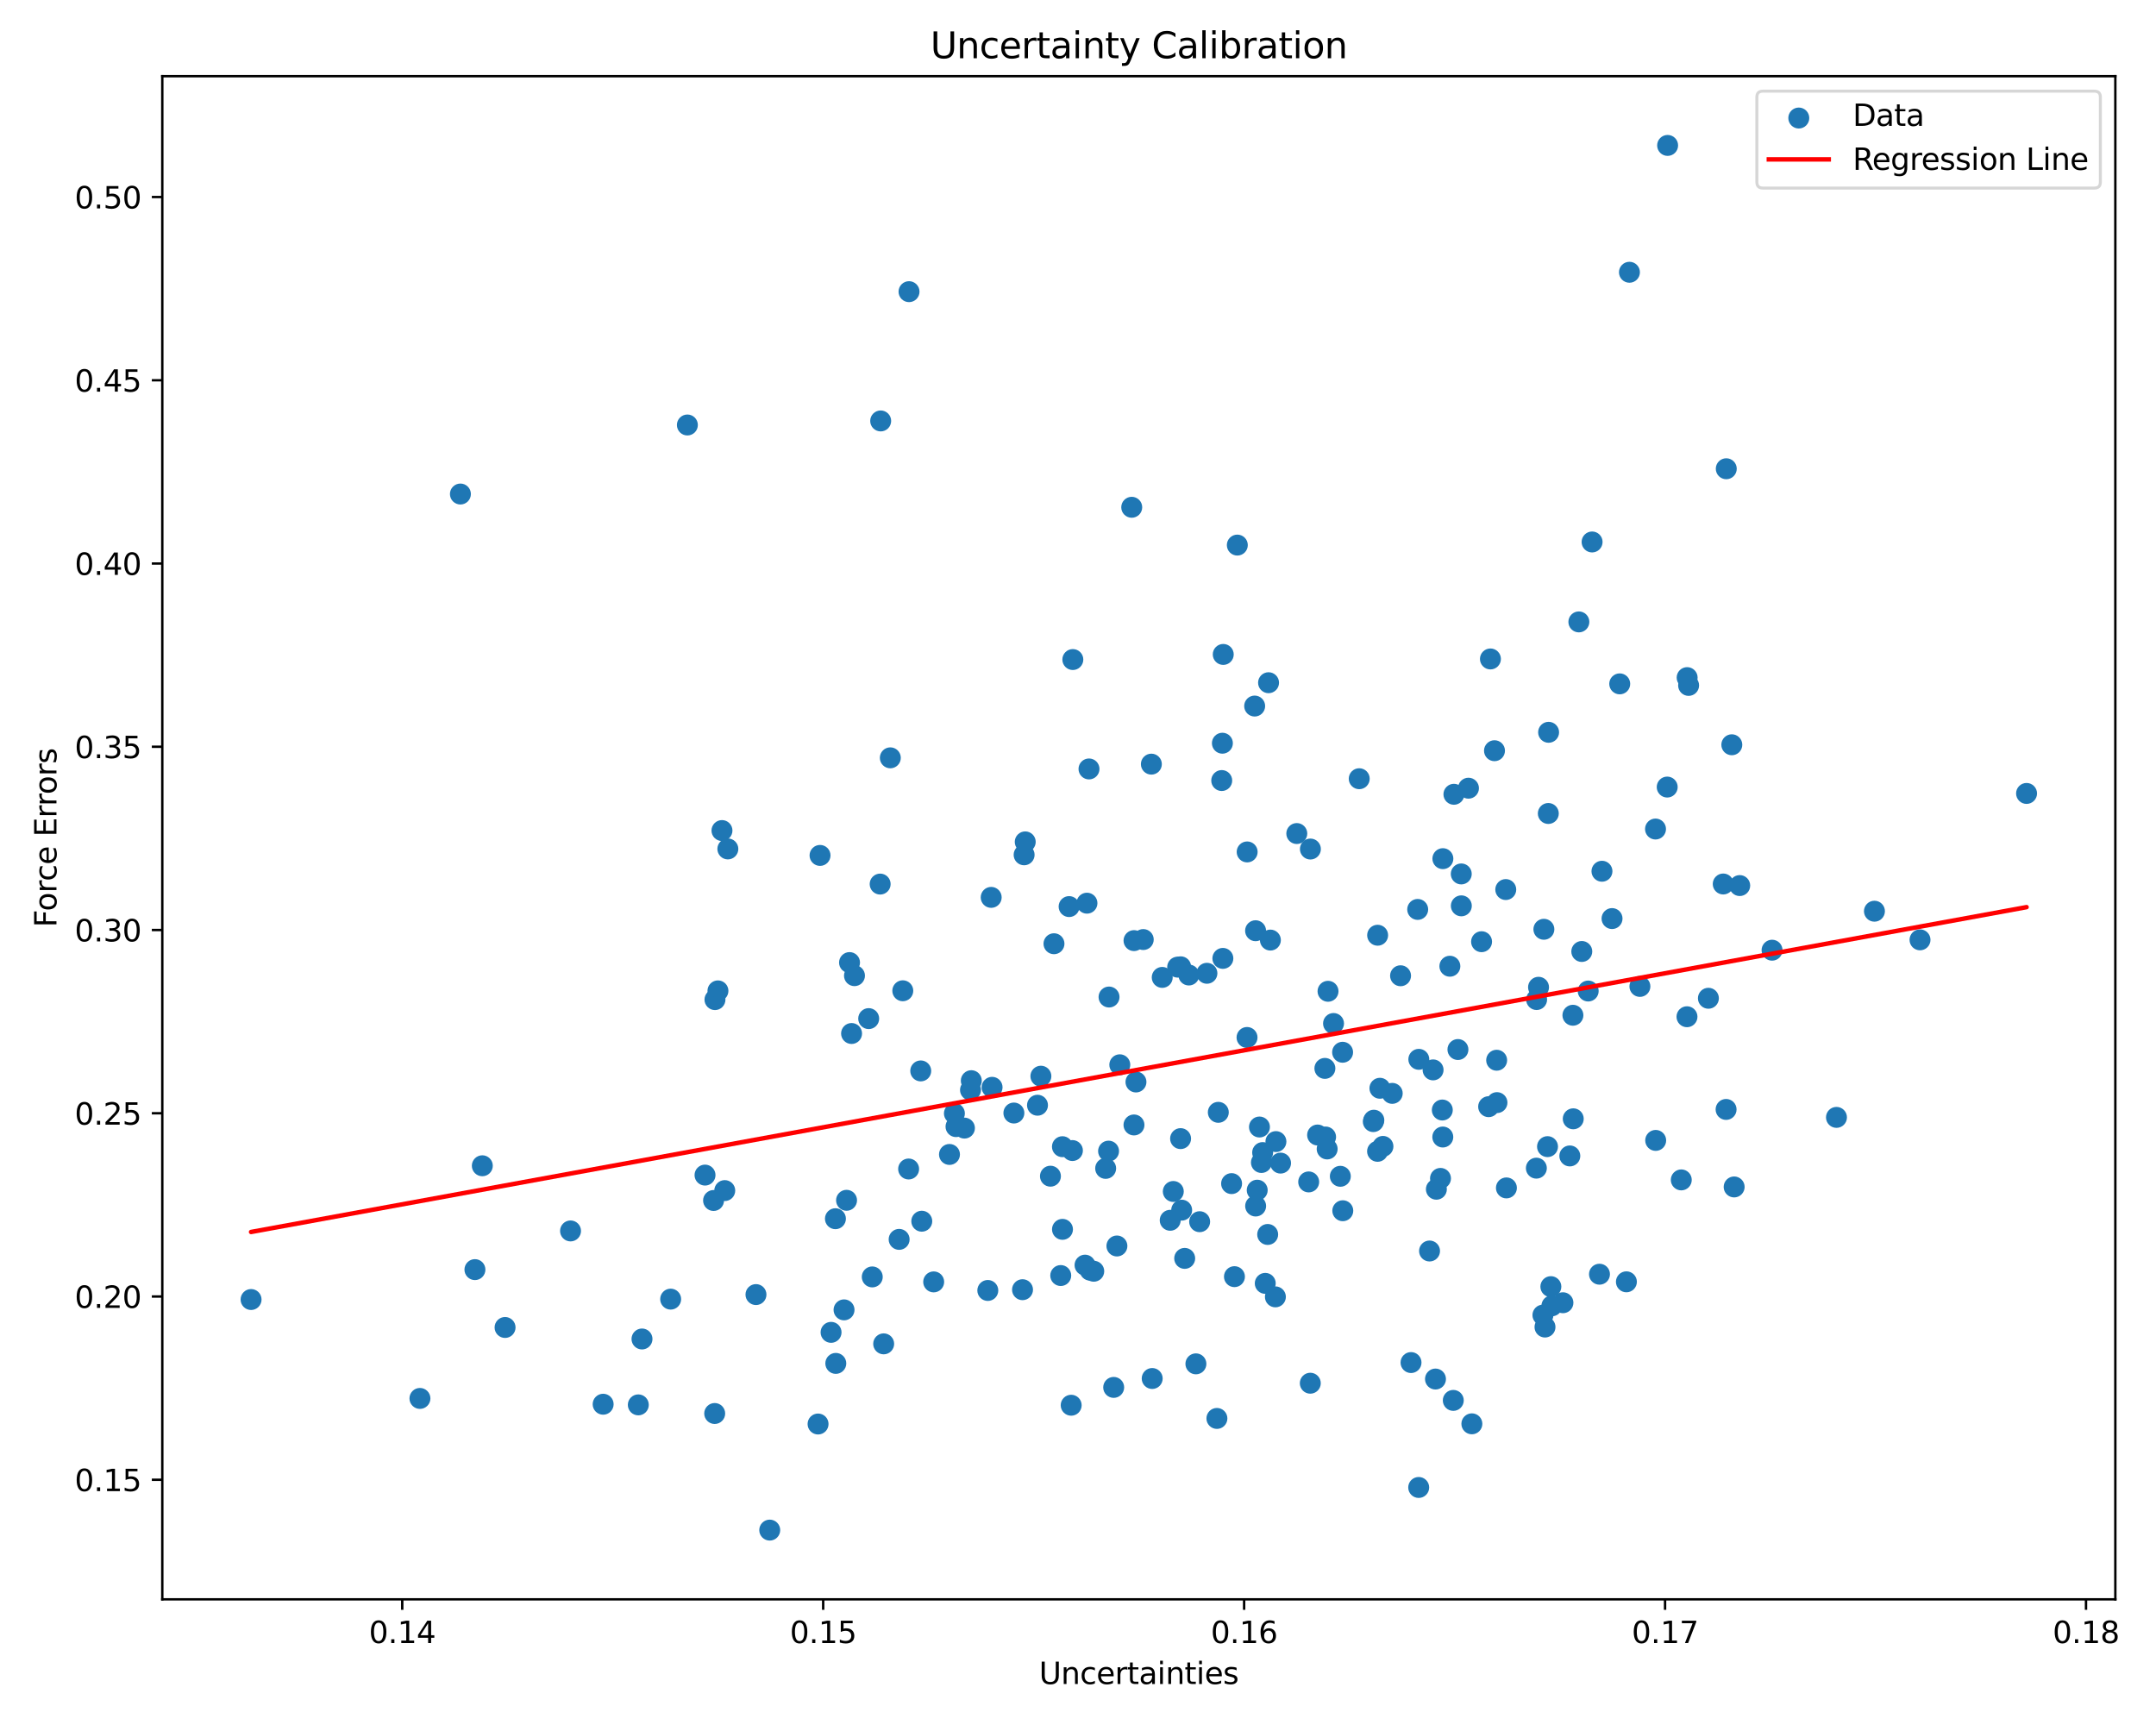 <?xml version="1.0" encoding="utf-8" standalone="no"?>
<!DOCTYPE svg PUBLIC "-//W3C//DTD SVG 1.1//EN"
  "http://www.w3.org/Graphics/SVG/1.1/DTD/svg11.dtd">
<svg xmlns:xlink="http://www.w3.org/1999/xlink" width="720pt" height="576pt" viewBox="0 0 720 576" xmlns="http://www.w3.org/2000/svg" version="1.1">
 <defs>
  <style type="text/css">*{stroke-linejoin: round; stroke-linecap: butt}</style>
 </defs>
 <g id="figure_1">
  <g id="patch_1">
   <path d="M 0 576 
L 720 576 
L 720 0 
L 0 0 
z
" style="fill: #ffffff"/>
  </g>
  <g id="axes_1">
   <g id="patch_2">
    <path d="M 54.2 534.04 
L 706.42 534.04 
L 706.42 25.44 
L 54.2 25.44 
z
" style="fill: #ffffff"/>
   </g>
   <g id="PathCollection_1">
    <defs>
     <path id="ma3acee3cde" d="M 0 3 
C 0.796 3 1.559 2.684 2.121 2.121 
C 2.684 1.559 3 0.796 3 0 
C 3 -0.796 2.684 -1.559 2.121 -2.121 
C 1.559 -2.684 0.796 -3 0 -3 
C -0.796 -3 -1.559 -2.684 -2.121 -2.121 
C -2.684 -1.559 -3 -0.796 -3 0 
C -3 0.796 -2.684 1.559 -2.121 2.121 
C -1.559 2.684 -0.796 3 0 3 
z
" style="stroke: #1f77b4"/>
    </defs>
    <g clip-path="url(#p80e5f9911d)">
     <use xlink:href="#ma3acee3cde" x="297.326" y="253.05" style="fill: #1f77b4; stroke: #1f77b4"/>
     <use xlink:href="#ma3acee3cde" x="473.442" y="303.667" style="fill: #1f77b4; stroke: #1f77b4"/>
     <use xlink:href="#ma3acee3cde" x="358.275" y="220.231" style="fill: #1f77b4; stroke: #1f77b4"/>
     <use xlink:href="#ma3acee3cde" x="528.24" y="317.712" style="fill: #1f77b4; stroke: #1f77b4"/>
     <use xlink:href="#ma3acee3cde" x="341.475" y="430.646" style="fill: #1f77b4; stroke: #1f77b4"/>
     <use xlink:href="#ma3acee3cde" x="563.369" y="339.503" style="fill: #1f77b4; stroke: #1f77b4"/>
     <use xlink:href="#ma3acee3cde" x="513.797" y="329.662" style="fill: #1f77b4; stroke: #1f77b4"/>
     <use xlink:href="#ma3acee3cde" x="342.006" y="285.431" style="fill: #1f77b4; stroke: #1f77b4"/>
     <use xlink:href="#ma3acee3cde" x="378.704" y="314.083" style="fill: #1f77b4; stroke: #1f77b4"/>
     <use xlink:href="#ma3acee3cde" x="515.954" y="443.118" style="fill: #1f77b4; stroke: #1f77b4"/>
     <use xlink:href="#ma3acee3cde" x="329.88" y="430.903" style="fill: #1f77b4; stroke: #1f77b4"/>
     <use xlink:href="#ma3acee3cde" x="277.537" y="444.889" style="fill: #1f77b4; stroke: #1f77b4"/>
     <use xlink:href="#ma3acee3cde" x="369.237" y="390.139" style="fill: #1f77b4; stroke: #1f77b4"/>
     <use xlink:href="#ma3acee3cde" x="294.105" y="140.557" style="fill: #1f77b4; stroke: #1f77b4"/>
     <use xlink:href="#ma3acee3cde" x="281.869" y="437.381" style="fill: #1f77b4; stroke: #1f77b4"/>
     <use xlink:href="#ma3acee3cde" x="317.081" y="385.485" style="fill: #1f77b4; stroke: #1f77b4"/>
     <use xlink:href="#ma3acee3cde" x="324.101" y="363.963" style="fill: #1f77b4; stroke: #1f77b4"/>
     <use xlink:href="#ma3acee3cde" x="423.636" y="227.969" style="fill: #1f77b4; stroke: #1f77b4"/>
     <use xlink:href="#ma3acee3cde" x="479.68" y="397.101" style="fill: #1f77b4; stroke: #1f77b4"/>
     <use xlink:href="#ma3acee3cde" x="284.383" y="345.1" style="fill: #1f77b4; stroke: #1f77b4"/>
     <use xlink:href="#ma3acee3cde" x="502.852" y="297.033" style="fill: #1f77b4; stroke: #1f77b4"/>
     <use xlink:href="#ma3acee3cde" x="282.708" y="400.795" style="fill: #1f77b4; stroke: #1f77b4"/>
     <use xlink:href="#ma3acee3cde" x="613.293" y="373.108" style="fill: #1f77b4; stroke: #1f77b4"/>
     <use xlink:href="#ma3acee3cde" x="408.221" y="248.168" style="fill: #1f77b4; stroke: #1f77b4"/>
     <use xlink:href="#ma3acee3cde" x="580.983" y="295.703" style="fill: #1f77b4; stroke: #1f77b4"/>
     <use xlink:href="#ma3acee3cde" x="393.279" y="322.94" style="fill: #1f77b4; stroke: #1f77b4"/>
     <use xlink:href="#ma3acee3cde" x="363.674" y="256.761" style="fill: #1f77b4; stroke: #1f77b4"/>
     <use xlink:href="#ma3acee3cde" x="485.539" y="265.224" style="fill: #1f77b4; stroke: #1f77b4"/>
     <use xlink:href="#ma3acee3cde" x="552.92" y="380.798" style="fill: #1f77b4; stroke: #1f77b4"/>
     <use xlink:href="#ma3acee3cde" x="394.287" y="322.828" style="fill: #1f77b4; stroke: #1f77b4"/>
     <use xlink:href="#ma3acee3cde" x="354.802" y="382.895" style="fill: #1f77b4; stroke: #1f77b4"/>
     <use xlink:href="#ma3acee3cde" x="576.431" y="370.455" style="fill: #1f77b4; stroke: #1f77b4"/>
     <use xlink:href="#ma3acee3cde" x="399.375" y="455.406" style="fill: #1f77b4; stroke: #1f77b4"/>
     <use xlink:href="#ma3acee3cde" x="362.35" y="422.447" style="fill: #1f77b4; stroke: #1f77b4"/>
     <use xlink:href="#ma3acee3cde" x="517.914" y="429.626" style="fill: #1f77b4; stroke: #1f77b4"/>
     <use xlink:href="#ma3acee3cde" x="403.052" y="324.992" style="fill: #1f77b4; stroke: #1f77b4"/>
     <use xlink:href="#ma3acee3cde" x="300.268" y="413.844" style="fill: #1f77b4; stroke: #1f77b4"/>
     <use xlink:href="#ma3acee3cde" x="406.389" y="473.633" style="fill: #1f77b4; stroke: #1f77b4"/>
     <use xlink:href="#ma3acee3cde" x="190.533" y="411.024" style="fill: #1f77b4; stroke: #1f77b4"/>
     <use xlink:href="#ma3acee3cde" x="331.305" y="363.068" style="fill: #1f77b4; stroke: #1f77b4"/>
     <use xlink:href="#ma3acee3cde" x="365.262" y="424.484" style="fill: #1f77b4; stroke: #1f77b4"/>
     <use xlink:href="#ma3acee3cde" x="213.165" y="469.105" style="fill: #1f77b4; stroke: #1f77b4"/>
     <use xlink:href="#ma3acee3cde" x="408.507" y="218.524" style="fill: #1f77b4; stroke: #1f77b4"/>
     <use xlink:href="#ma3acee3cde" x="485.328" y="467.611" style="fill: #1f77b4; stroke: #1f77b4"/>
     <use xlink:href="#ma3acee3cde" x="578.343" y="248.688" style="fill: #1f77b4; stroke: #1f77b4"/>
     <use xlink:href="#ma3acee3cde" x="291.294" y="426.38" style="fill: #1f77b4; stroke: #1f77b4"/>
     <use xlink:href="#ma3acee3cde" x="350.798" y="392.745" style="fill: #1f77b4; stroke: #1f77b4"/>
     <use xlink:href="#ma3acee3cde" x="351.978" y="315.124" style="fill: #1f77b4; stroke: #1f77b4"/>
     <use xlink:href="#ma3acee3cde" x="229.551" y="141.91" style="fill: #1f77b4; stroke: #1f77b4"/>
     <use xlink:href="#ma3acee3cde" x="497.133" y="369.535" style="fill: #1f77b4; stroke: #1f77b4"/>
     <use xlink:href="#ma3acee3cde" x="525.389" y="373.583" style="fill: #1f77b4; stroke: #1f77b4"/>
     <use xlink:href="#ma3acee3cde" x="464.937" y="365.09" style="fill: #1f77b4; stroke: #1f77b4"/>
     <use xlink:href="#ma3acee3cde" x="416.449" y="346.425" style="fill: #1f77b4; stroke: #1f77b4"/>
     <use xlink:href="#ma3acee3cde" x="525.277" y="339.006" style="fill: #1f77b4; stroke: #1f77b4"/>
     <use xlink:href="#ma3acee3cde" x="575.475" y="295.177" style="fill: #1f77b4; stroke: #1f77b4"/>
     <use xlink:href="#ma3acee3cde" x="461.837" y="382.798" style="fill: #1f77b4; stroke: #1f77b4"/>
     <use xlink:href="#ma3acee3cde" x="273.853" y="285.635" style="fill: #1f77b4; stroke: #1f77b4"/>
     <use xlink:href="#ma3acee3cde" x="570.524" y="333.336" style="fill: #1f77b4; stroke: #1f77b4"/>
     <use xlink:href="#ma3acee3cde" x="579.123" y="396.336" style="fill: #1f77b4; stroke: #1f77b4"/>
     <use xlink:href="#ma3acee3cde" x="418.997" y="235.76" style="fill: #1f77b4; stroke: #1f77b4"/>
     <use xlink:href="#ma3acee3cde" x="556.766" y="262.811" style="fill: #1f77b4; stroke: #1f77b4"/>
     <use xlink:href="#ma3acee3cde" x="140.239" y="466.953" style="fill: #1f77b4; stroke: #1f77b4"/>
     <use xlink:href="#ma3acee3cde" x="503.069" y="396.66" style="fill: #1f77b4; stroke: #1f77b4"/>
     <use xlink:href="#ma3acee3cde" x="371.918" y="463.269" style="fill: #1f77b4; stroke: #1f77b4"/>
     <use xlink:href="#ma3acee3cde" x="543.141" y="428.015" style="fill: #1f77b4; stroke: #1f77b4"/>
     <use xlink:href="#ma3acee3cde" x="487.991" y="291.818" style="fill: #1f77b4; stroke: #1f77b4"/>
     <use xlink:href="#ma3acee3cde" x="384.779" y="460.299" style="fill: #1f77b4; stroke: #1f77b4"/>
     <use xlink:href="#ma3acee3cde" x="421.252" y="388.174" style="fill: #1f77b4; stroke: #1f77b4"/>
     <use xlink:href="#ma3acee3cde" x="440.014" y="378.994" style="fill: #1f77b4; stroke: #1f77b4"/>
     <use xlink:href="#ma3acee3cde" x="473.779" y="496.683" style="fill: #1f77b4; stroke: #1f77b4"/>
     <use xlink:href="#ma3acee3cde" x="346.475" y="369.049" style="fill: #1f77b4; stroke: #1f77b4"/>
     <use xlink:href="#ma3acee3cde" x="391.826" y="397.849" style="fill: #1f77b4; stroke: #1f77b4"/>
     <use xlink:href="#ma3acee3cde" x="460.063" y="312.286" style="fill: #1f77b4; stroke: #1f77b4"/>
     <use xlink:href="#ma3acee3cde" x="223.969" y="433.796" style="fill: #1f77b4; stroke: #1f77b4"/>
     <use xlink:href="#ma3acee3cde" x="426.096" y="381.193" style="fill: #1f77b4; stroke: #1f77b4"/>
     <use xlink:href="#ma3acee3cde" x="499.915" y="368.18" style="fill: #1f77b4; stroke: #1f77b4"/>
     <use xlink:href="#ma3acee3cde" x="358.137" y="384.183" style="fill: #1f77b4; stroke: #1f77b4"/>
     <use xlink:href="#ma3acee3cde" x="425.921" y="433.04" style="fill: #1f77b4; stroke: #1f77b4"/>
     <use xlink:href="#ma3acee3cde" x="576.493" y="156.521" style="fill: #1f77b4; stroke: #1f77b4"/>
     <use xlink:href="#ma3acee3cde" x="158.605" y="423.943" style="fill: #1f77b4; stroke: #1f77b4"/>
     <use xlink:href="#ma3acee3cde" x="494.772" y="314.448" style="fill: #1f77b4; stroke: #1f77b4"/>
     <use xlink:href="#ma3acee3cde" x="322.076" y="376.686" style="fill: #1f77b4; stroke: #1f77b4"/>
     <use xlink:href="#ma3acee3cde" x="531.683" y="180.972" style="fill: #1f77b4; stroke: #1f77b4"/>
     <use xlink:href="#ma3acee3cde" x="458.797" y="374.053" style="fill: #1f77b4; stroke: #1f77b4"/>
     <use xlink:href="#ma3acee3cde" x="443.496" y="331.003" style="fill: #1f77b4; stroke: #1f77b4"/>
     <use xlink:href="#ma3acee3cde" x="442.685" y="379.659" style="fill: #1f77b4; stroke: #1f77b4"/>
     <use xlink:href="#ma3acee3cde" x="372.993" y="416.052" style="fill: #1f77b4; stroke: #1f77b4"/>
     <use xlink:href="#ma3acee3cde" x="214.397" y="447.106" style="fill: #1f77b4; stroke: #1f77b4"/>
     <use xlink:href="#ma3acee3cde" x="394.258" y="380.198" style="fill: #1f77b4; stroke: #1f77b4"/>
     <use xlink:href="#ma3acee3cde" x="238.765" y="333.782" style="fill: #1f77b4; stroke: #1f77b4"/>
     <use xlink:href="#ma3acee3cde" x="538.344" y="306.723" style="fill: #1f77b4; stroke: #1f77b4"/>
     <use xlink:href="#ma3acee3cde" x="307.482" y="357.592" style="fill: #1f77b4; stroke: #1f77b4"/>
     <use xlink:href="#ma3acee3cde" x="168.669" y="443.26" style="fill: #1f77b4; stroke: #1f77b4"/>
     <use xlink:href="#ma3acee3cde" x="442.448" y="356.751" style="fill: #1f77b4; stroke: #1f77b4"/>
     <use xlink:href="#ma3acee3cde" x="354.819" y="410.494" style="fill: #1f77b4; stroke: #1f77b4"/>
     <use xlink:href="#ma3acee3cde" x="534.979" y="290.92" style="fill: #1f77b4; stroke: #1f77b4"/>
     <use xlink:href="#ma3acee3cde" x="238.296" y="400.858" style="fill: #1f77b4; stroke: #1f77b4"/>
     <use xlink:href="#ma3acee3cde" x="484.186" y="322.636" style="fill: #1f77b4; stroke: #1f77b4"/>
     <use xlink:href="#ma3acee3cde" x="481.823" y="379.667" style="fill: #1f77b4; stroke: #1f77b4"/>
     <use xlink:href="#ma3acee3cde" x="490.399" y="263.189" style="fill: #1f77b4; stroke: #1f77b4"/>
     <use xlink:href="#ma3acee3cde" x="370.209" y="384.378" style="fill: #1f77b4; stroke: #1f77b4"/>
     <use xlink:href="#ma3acee3cde" x="515.263" y="439.136" style="fill: #1f77b4; stroke: #1f77b4"/>
     <use xlink:href="#ma3acee3cde" x="318.724" y="371.792" style="fill: #1f77b4; stroke: #1f77b4"/>
     <use xlink:href="#ma3acee3cde" x="481.057" y="393.484" style="fill: #1f77b4; stroke: #1f77b4"/>
     <use xlink:href="#ma3acee3cde" x="556.904" y="48.558" style="fill: #1f77b4; stroke: #1f77b4"/>
     <use xlink:href="#ma3acee3cde" x="303.437" y="390.343" style="fill: #1f77b4; stroke: #1f77b4"/>
     <use xlink:href="#ma3acee3cde" x="311.805" y="428.04" style="fill: #1f77b4; stroke: #1f77b4"/>
     <use xlink:href="#ma3acee3cde" x="283.704" y="321.415" style="fill: #1f77b4; stroke: #1f77b4"/>
     <use xlink:href="#ma3acee3cde" x="453.917" y="260.025" style="fill: #1f77b4; stroke: #1f77b4"/>
     <use xlink:href="#ma3acee3cde" x="521.945" y="435.002" style="fill: #1f77b4; stroke: #1f77b4"/>
     <use xlink:href="#ma3acee3cde" x="552.863" y="276.821" style="fill: #1f77b4; stroke: #1f77b4"/>
     <use xlink:href="#ma3acee3cde" x="547.65" y="329.375" style="fill: #1f77b4; stroke: #1f77b4"/>
     <use xlink:href="#ma3acee3cde" x="243.068" y="283.467" style="fill: #1f77b4; stroke: #1f77b4"/>
     <use xlink:href="#ma3acee3cde" x="437.611" y="283.505" style="fill: #1f77b4; stroke: #1f77b4"/>
     <use xlink:href="#ma3acee3cde" x="561.468" y="393.983" style="fill: #1f77b4; stroke: #1f77b4"/>
     <use xlink:href="#ma3acee3cde" x="460.039" y="384.443" style="fill: #1f77b4; stroke: #1f77b4"/>
     <use xlink:href="#ma3acee3cde" x="478.582" y="357.251" style="fill: #1f77b4; stroke: #1f77b4"/>
     <use xlink:href="#ma3acee3cde" x="290.102" y="340.127" style="fill: #1f77b4; stroke: #1f77b4"/>
     <use xlink:href="#ma3acee3cde" x="406.857" y="371.42" style="fill: #1f77b4; stroke: #1f77b4"/>
     <use xlink:href="#ma3acee3cde" x="342.38" y="281.118" style="fill: #1f77b4; stroke: #1f77b4"/>
     <use xlink:href="#ma3acee3cde" x="384.501" y="255.157" style="fill: #1f77b4; stroke: #1f77b4"/>
     <use xlink:href="#ma3acee3cde" x="488.015" y="302.472" style="fill: #1f77b4; stroke: #1f77b4"/>
     <use xlink:href="#ma3acee3cde" x="433.065" y="278.331" style="fill: #1f77b4; stroke: #1f77b4"/>
     <use xlink:href="#ma3acee3cde" x="486.88" y="350.449" style="fill: #1f77b4; stroke: #1f77b4"/>
     <use xlink:href="#ma3acee3cde" x="390.791" y="407.468" style="fill: #1f77b4; stroke: #1f77b4"/>
     <use xlink:href="#ma3acee3cde" x="388.129" y="326.367" style="fill: #1f77b4; stroke: #1f77b4"/>
     <use xlink:href="#ma3acee3cde" x="423.344" y="412.202" style="fill: #1f77b4; stroke: #1f77b4"/>
     <use xlink:href="#ma3acee3cde" x="419.322" y="402.705" style="fill: #1f77b4; stroke: #1f77b4"/>
     <use xlink:href="#ma3acee3cde" x="394.621" y="404.085" style="fill: #1f77b4; stroke: #1f77b4"/>
     <use xlink:href="#ma3acee3cde" x="534.149" y="425.474" style="fill: #1f77b4; stroke: #1f77b4"/>
     <use xlink:href="#ma3acee3cde" x="412.246" y="426.291" style="fill: #1f77b4; stroke: #1f77b4"/>
     <use xlink:href="#ma3acee3cde" x="477.399" y="417.725" style="fill: #1f77b4; stroke: #1f77b4"/>
     <use xlink:href="#ma3acee3cde" x="437.577" y="461.874" style="fill: #1f77b4; stroke: #1f77b4"/>
     <use xlink:href="#ma3acee3cde" x="354.235" y="425.919" style="fill: #1f77b4; stroke: #1f77b4"/>
     <use xlink:href="#ma3acee3cde" x="153.756" y="164.964" style="fill: #1f77b4; stroke: #1f77b4"/>
     <use xlink:href="#ma3acee3cde" x="563.914" y="228.866" style="fill: #1f77b4; stroke: #1f77b4"/>
     <use xlink:href="#ma3acee3cde" x="252.459" y="432.277" style="fill: #1f77b4; stroke: #1f77b4"/>
     <use xlink:href="#ma3acee3cde" x="273.193" y="475.497" style="fill: #1f77b4; stroke: #1f77b4"/>
     <use xlink:href="#ma3acee3cde" x="411.292" y="395.223" style="fill: #1f77b4; stroke: #1f77b4"/>
     <use xlink:href="#ma3acee3cde" x="293.931" y="295.206" style="fill: #1f77b4; stroke: #1f77b4"/>
     <use xlink:href="#ma3acee3cde" x="161.071" y="389.265" style="fill: #1f77b4; stroke: #1f77b4"/>
     <use xlink:href="#ma3acee3cde" x="319.262" y="376.193" style="fill: #1f77b4; stroke: #1f77b4"/>
     <use xlink:href="#ma3acee3cde" x="278.992" y="406.943" style="fill: #1f77b4; stroke: #1f77b4"/>
     <use xlink:href="#ma3acee3cde" x="517.06" y="271.633" style="fill: #1f77b4; stroke: #1f77b4"/>
     <use xlink:href="#ma3acee3cde" x="407.998" y="260.633" style="fill: #1f77b4; stroke: #1f77b4"/>
     <use xlink:href="#ma3acee3cde" x="378.694" y="375.636" style="fill: #1f77b4; stroke: #1f77b4"/>
     <use xlink:href="#ma3acee3cde" x="381.793" y="313.728" style="fill: #1f77b4; stroke: #1f77b4"/>
     <use xlink:href="#ma3acee3cde" x="499.089" y="250.673" style="fill: #1f77b4; stroke: #1f77b4"/>
     <use xlink:href="#ma3acee3cde" x="563.423" y="226.265" style="fill: #1f77b4; stroke: #1f77b4"/>
     <use xlink:href="#ma3acee3cde" x="421.662" y="384.856" style="fill: #1f77b4; stroke: #1f77b4"/>
     <use xlink:href="#ma3acee3cde" x="471.213" y="454.977" style="fill: #1f77b4; stroke: #1f77b4"/>
     <use xlink:href="#ma3acee3cde" x="279.118" y="455.256" style="fill: #1f77b4; stroke: #1f77b4"/>
     <use xlink:href="#ma3acee3cde" x="362.993" y="301.583" style="fill: #1f77b4; stroke: #1f77b4"/>
     <use xlink:href="#ma3acee3cde" x="370.365" y="332.92" style="fill: #1f77b4; stroke: #1f77b4"/>
     <use xlink:href="#ma3acee3cde" x="437.04" y="394.659" style="fill: #1f77b4; stroke: #1f77b4"/>
     <use xlink:href="#ma3acee3cde" x="235.444" y="392.379" style="fill: #1f77b4; stroke: #1f77b4"/>
     <use xlink:href="#ma3acee3cde" x="416.492" y="284.472" style="fill: #1f77b4; stroke: #1f77b4"/>
     <use xlink:href="#ma3acee3cde" x="301.489" y="330.832" style="fill: #1f77b4; stroke: #1f77b4"/>
     <use xlink:href="#ma3acee3cde" x="419.302" y="310.781" style="fill: #1f77b4; stroke: #1f77b4"/>
     <use xlink:href="#ma3acee3cde" x="324.367" y="360.852" style="fill: #1f77b4; stroke: #1f77b4"/>
     <use xlink:href="#ma3acee3cde" x="544.155" y="90.912" style="fill: #1f77b4; stroke: #1f77b4"/>
     <use xlink:href="#ma3acee3cde" x="524.244" y="385.982" style="fill: #1f77b4; stroke: #1f77b4"/>
     <use xlink:href="#ma3acee3cde" x="481.851" y="286.717" style="fill: #1f77b4; stroke: #1f77b4"/>
     <use xlink:href="#ma3acee3cde" x="527.266" y="207.662" style="fill: #1f77b4; stroke: #1f77b4"/>
     <use xlink:href="#ma3acee3cde" x="479.383" y="460.479" style="fill: #1f77b4; stroke: #1f77b4"/>
     <use xlink:href="#ma3acee3cde" x="347.607" y="359.356" style="fill: #1f77b4; stroke: #1f77b4"/>
     <use xlink:href="#ma3acee3cde" x="303.572" y="97.39" style="fill: #1f77b4; stroke: #1f77b4"/>
     <use xlink:href="#ma3acee3cde" x="364.051" y="424.135" style="fill: #1f77b4; stroke: #1f77b4"/>
     <use xlink:href="#ma3acee3cde" x="338.589" y="371.654" style="fill: #1f77b4; stroke: #1f77b4"/>
     <use xlink:href="#ma3acee3cde" x="447.606" y="392.781" style="fill: #1f77b4; stroke: #1f77b4"/>
     <use xlink:href="#ma3acee3cde" x="540.912" y="228.351" style="fill: #1f77b4; stroke: #1f77b4"/>
     <use xlink:href="#ma3acee3cde" x="420.599" y="376.324" style="fill: #1f77b4; stroke: #1f77b4"/>
     <use xlink:href="#ma3acee3cde" x="400.624" y="407.942" style="fill: #1f77b4; stroke: #1f77b4"/>
     <use xlink:href="#ma3acee3cde" x="331.01" y="299.645" style="fill: #1f77b4; stroke: #1f77b4"/>
     <use xlink:href="#ma3acee3cde" x="530.382" y="330.917" style="fill: #1f77b4; stroke: #1f77b4"/>
     <use xlink:href="#ma3acee3cde" x="458.617" y="374.521" style="fill: #1f77b4; stroke: #1f77b4"/>
     <use xlink:href="#ma3acee3cde" x="445.336" y="341.758" style="fill: #1f77b4; stroke: #1f77b4"/>
     <use xlink:href="#ma3acee3cde" x="257.055" y="510.922" style="fill: #1f77b4; stroke: #1f77b4"/>
     <use xlink:href="#ma3acee3cde" x="357.031" y="302.719" style="fill: #1f77b4; stroke: #1f77b4"/>
     <use xlink:href="#ma3acee3cde" x="83.846" y="433.927" style="fill: #1f77b4; stroke: #1f77b4"/>
     <use xlink:href="#ma3acee3cde" x="491.533" y="475.432" style="fill: #1f77b4; stroke: #1f77b4"/>
     <use xlink:href="#ma3acee3cde" x="413.207" y="182.012" style="fill: #1f77b4; stroke: #1f77b4"/>
     <use xlink:href="#ma3acee3cde" x="377.944" y="169.388" style="fill: #1f77b4; stroke: #1f77b4"/>
     <use xlink:href="#ma3acee3cde" x="424.249" y="313.906" style="fill: #1f77b4; stroke: #1f77b4"/>
     <use xlink:href="#ma3acee3cde" x="395.629" y="420.19" style="fill: #1f77b4; stroke: #1f77b4"/>
     <use xlink:href="#ma3acee3cde" x="497.732" y="220.033" style="fill: #1f77b4; stroke: #1f77b4"/>
     <use xlink:href="#ma3acee3cde" x="518.262" y="436.03" style="fill: #1f77b4; stroke: #1f77b4"/>
     <use xlink:href="#ma3acee3cde" x="513.157" y="333.762" style="fill: #1f77b4; stroke: #1f77b4"/>
     <use xlink:href="#ma3acee3cde" x="239.758" y="330.868" style="fill: #1f77b4; stroke: #1f77b4"/>
     <use xlink:href="#ma3acee3cde" x="242.032" y="397.553" style="fill: #1f77b4; stroke: #1f77b4"/>
     <use xlink:href="#ma3acee3cde" x="295.105" y="448.73" style="fill: #1f77b4; stroke: #1f77b4"/>
     <use xlink:href="#ma3acee3cde" x="443.209" y="383.651" style="fill: #1f77b4; stroke: #1f77b4"/>
     <use xlink:href="#ma3acee3cde" x="419.85" y="397.417" style="fill: #1f77b4; stroke: #1f77b4"/>
     <use xlink:href="#ma3acee3cde" x="591.785" y="317.283" style="fill: #1f77b4; stroke: #1f77b4"/>
     <use xlink:href="#ma3acee3cde" x="238.674" y="471.986" style="fill: #1f77b4; stroke: #1f77b4"/>
     <use xlink:href="#ma3acee3cde" x="427.645" y="388.376" style="fill: #1f77b4; stroke: #1f77b4"/>
     <use xlink:href="#ma3acee3cde" x="373.96" y="355.545" style="fill: #1f77b4; stroke: #1f77b4"/>
     <use xlink:href="#ma3acee3cde" x="513.071" y="390.062" style="fill: #1f77b4; stroke: #1f77b4"/>
     <use xlink:href="#ma3acee3cde" x="625.971" y="304.264" style="fill: #1f77b4; stroke: #1f77b4"/>
     <use xlink:href="#ma3acee3cde" x="473.819" y="353.725" style="fill: #1f77b4; stroke: #1f77b4"/>
     <use xlink:href="#ma3acee3cde" x="379.357" y="361.29" style="fill: #1f77b4; stroke: #1f77b4"/>
     <use xlink:href="#ma3acee3cde" x="448.427" y="404.282" style="fill: #1f77b4; stroke: #1f77b4"/>
     <use xlink:href="#ma3acee3cde" x="241.104" y="277.333" style="fill: #1f77b4; stroke: #1f77b4"/>
     <use xlink:href="#ma3acee3cde" x="515.582" y="310.298" style="fill: #1f77b4; stroke: #1f77b4"/>
     <use xlink:href="#ma3acee3cde" x="357.723" y="469.226" style="fill: #1f77b4; stroke: #1f77b4"/>
     <use xlink:href="#ma3acee3cde" x="460.823" y="363.387" style="fill: #1f77b4; stroke: #1f77b4"/>
     <use xlink:href="#ma3acee3cde" x="499.812" y="354.025" style="fill: #1f77b4; stroke: #1f77b4"/>
     <use xlink:href="#ma3acee3cde" x="467.718" y="325.819" style="fill: #1f77b4; stroke: #1f77b4"/>
     <use xlink:href="#ma3acee3cde" x="481.66" y="370.648" style="fill: #1f77b4; stroke: #1f77b4"/>
     <use xlink:href="#ma3acee3cde" x="422.533" y="428.535" style="fill: #1f77b4; stroke: #1f77b4"/>
     <use xlink:href="#ma3acee3cde" x="285.356" y="325.786" style="fill: #1f77b4; stroke: #1f77b4"/>
     <use xlink:href="#ma3acee3cde" x="516.797" y="382.875" style="fill: #1f77b4; stroke: #1f77b4"/>
     <use xlink:href="#ma3acee3cde" x="408.379" y="320.019" style="fill: #1f77b4; stroke: #1f77b4"/>
     <use xlink:href="#ma3acee3cde" x="201.423" y="468.891" style="fill: #1f77b4; stroke: #1f77b4"/>
     <use xlink:href="#ma3acee3cde" x="397.015" y="325.568" style="fill: #1f77b4; stroke: #1f77b4"/>
     <use xlink:href="#ma3acee3cde" x="307.828" y="407.778" style="fill: #1f77b4; stroke: #1f77b4"/>
     <use xlink:href="#ma3acee3cde" x="517.16" y="244.524" style="fill: #1f77b4; stroke: #1f77b4"/>
     <use xlink:href="#ma3acee3cde" x="676.774" y="264.939" style="fill: #1f77b4; stroke: #1f77b4"/>
     <use xlink:href="#ma3acee3cde" x="448.366" y="351.362" style="fill: #1f77b4; stroke: #1f77b4"/>
     <use xlink:href="#ma3acee3cde" x="641.193" y="313.825" style="fill: #1f77b4; stroke: #1f77b4"/>
    </g>
   </g>
   <g id="matplotlib.axis_1">
    <g id="xtick_1">
     <g id="line2d_1">
      <defs>
       <path id="m4a970e98a5" d="M 0 0 
L 0 3.5 
" style="stroke: #000000; stroke-width: 0.8"/>
      </defs>
      <g>
       <use xlink:href="#m4a970e98a5" x="134.331" y="534.04" style="stroke: #000000; stroke-width: 0.8"/>
      </g>
     </g>
     <g id="text_1">
      <!-- 0.14 -->
      <g transform="translate(123.198 548.638) scale(0.1 -0.1)">
       <defs>
        <path id="DejaVuSans-30" d="M 2034 4250 
Q 1547 4250 1301 3770 
Q 1056 3291 1056 2328 
Q 1056 1369 1301 889 
Q 1547 409 2034 409 
Q 2525 409 2770 889 
Q 3016 1369 3016 2328 
Q 3016 3291 2770 3770 
Q 2525 4250 2034 4250 
z
M 2034 4750 
Q 2819 4750 3233 4129 
Q 3647 3509 3647 2328 
Q 3647 1150 3233 529 
Q 2819 -91 2034 -91 
Q 1250 -91 836 529 
Q 422 1150 422 2328 
Q 422 3509 836 4129 
Q 1250 4750 2034 4750 
z
" transform="scale(0.016)"/>
        <path id="DejaVuSans-2e" d="M 684 794 
L 1344 794 
L 1344 0 
L 684 0 
L 684 794 
z
" transform="scale(0.016)"/>
        <path id="DejaVuSans-31" d="M 794 531 
L 1825 531 
L 1825 4091 
L 703 3866 
L 703 4441 
L 1819 4666 
L 2450 4666 
L 2450 531 
L 3481 531 
L 3481 0 
L 794 0 
L 794 531 
z
" transform="scale(0.016)"/>
        <path id="DejaVuSans-34" d="M 2419 4116 
L 825 1625 
L 2419 1625 
L 2419 4116 
z
M 2253 4666 
L 3047 4666 
L 3047 1625 
L 3713 1625 
L 3713 1100 
L 3047 1100 
L 3047 0 
L 2419 0 
L 2419 1100 
L 313 1100 
L 313 1709 
L 2253 4666 
z
" transform="scale(0.016)"/>
       </defs>
       <use xlink:href="#DejaVuSans-30"/>
       <use xlink:href="#DejaVuSans-2e" x="63.623"/>
       <use xlink:href="#DejaVuSans-31" x="95.41"/>
       <use xlink:href="#DejaVuSans-34" x="159.033"/>
      </g>
     </g>
    </g>
    <g id="xtick_2">
     <g id="line2d_2">
      <g>
       <use xlink:href="#m4a970e98a5" x="274.904" y="534.04" style="stroke: #000000; stroke-width: 0.8"/>
      </g>
     </g>
     <g id="text_2">
      <!-- 0.15 -->
      <g transform="translate(263.772 548.638) scale(0.1 -0.1)">
       <defs>
        <path id="DejaVuSans-35" d="M 691 4666 
L 3169 4666 
L 3169 4134 
L 1269 4134 
L 1269 2991 
Q 1406 3038 1543 3061 
Q 1681 3084 1819 3084 
Q 2600 3084 3056 2656 
Q 3513 2228 3513 1497 
Q 3513 744 3044 326 
Q 2575 -91 1722 -91 
Q 1428 -91 1123 -41 
Q 819 9 494 109 
L 494 744 
Q 775 591 1075 516 
Q 1375 441 1709 441 
Q 2250 441 2565 725 
Q 2881 1009 2881 1497 
Q 2881 1984 2565 2268 
Q 2250 2553 1709 2553 
Q 1456 2553 1204 2497 
Q 953 2441 691 2322 
L 691 4666 
z
" transform="scale(0.016)"/>
       </defs>
       <use xlink:href="#DejaVuSans-30"/>
       <use xlink:href="#DejaVuSans-2e" x="63.623"/>
       <use xlink:href="#DejaVuSans-31" x="95.41"/>
       <use xlink:href="#DejaVuSans-35" x="159.033"/>
      </g>
     </g>
    </g>
    <g id="xtick_3">
     <g id="line2d_3">
      <g>
       <use xlink:href="#m4a970e98a5" x="415.478" y="534.04" style="stroke: #000000; stroke-width: 0.8"/>
      </g>
     </g>
     <g id="text_3">
      <!-- 0.16 -->
      <g transform="translate(404.345 548.638) scale(0.1 -0.1)">
       <defs>
        <path id="DejaVuSans-36" d="M 2113 2584 
Q 1688 2584 1439 2293 
Q 1191 2003 1191 1497 
Q 1191 994 1439 701 
Q 1688 409 2113 409 
Q 2538 409 2786 701 
Q 3034 994 3034 1497 
Q 3034 2003 2786 2293 
Q 2538 2584 2113 2584 
z
M 3366 4563 
L 3366 3988 
Q 3128 4100 2886 4159 
Q 2644 4219 2406 4219 
Q 1781 4219 1451 3797 
Q 1122 3375 1075 2522 
Q 1259 2794 1537 2939 
Q 1816 3084 2150 3084 
Q 2853 3084 3261 2657 
Q 3669 2231 3669 1497 
Q 3669 778 3244 343 
Q 2819 -91 2113 -91 
Q 1303 -91 875 529 
Q 447 1150 447 2328 
Q 447 3434 972 4092 
Q 1497 4750 2381 4750 
Q 2619 4750 2861 4703 
Q 3103 4656 3366 4563 
z
" transform="scale(0.016)"/>
       </defs>
       <use xlink:href="#DejaVuSans-30"/>
       <use xlink:href="#DejaVuSans-2e" x="63.623"/>
       <use xlink:href="#DejaVuSans-31" x="95.41"/>
       <use xlink:href="#DejaVuSans-36" x="159.033"/>
      </g>
     </g>
    </g>
    <g id="xtick_4">
     <g id="line2d_4">
      <g>
       <use xlink:href="#m4a970e98a5" x="556.052" y="534.04" style="stroke: #000000; stroke-width: 0.8"/>
      </g>
     </g>
     <g id="text_4">
      <!-- 0.17 -->
      <g transform="translate(544.919 548.638) scale(0.1 -0.1)">
       <defs>
        <path id="DejaVuSans-37" d="M 525 4666 
L 3525 4666 
L 3525 4397 
L 1831 0 
L 1172 0 
L 2766 4134 
L 525 4134 
L 525 4666 
z
" transform="scale(0.016)"/>
       </defs>
       <use xlink:href="#DejaVuSans-30"/>
       <use xlink:href="#DejaVuSans-2e" x="63.623"/>
       <use xlink:href="#DejaVuSans-31" x="95.41"/>
       <use xlink:href="#DejaVuSans-37" x="159.033"/>
      </g>
     </g>
    </g>
    <g id="xtick_5">
     <g id="line2d_5">
      <g>
       <use xlink:href="#m4a970e98a5" x="696.625" y="534.04" style="stroke: #000000; stroke-width: 0.8"/>
      </g>
     </g>
     <g id="text_5">
      <!-- 0.18 -->
      <g transform="translate(685.492 548.638) scale(0.1 -0.1)">
       <defs>
        <path id="DejaVuSans-38" d="M 2034 2216 
Q 1584 2216 1326 1975 
Q 1069 1734 1069 1313 
Q 1069 891 1326 650 
Q 1584 409 2034 409 
Q 2484 409 2743 651 
Q 3003 894 3003 1313 
Q 3003 1734 2745 1975 
Q 2488 2216 2034 2216 
z
M 1403 2484 
Q 997 2584 770 2862 
Q 544 3141 544 3541 
Q 544 4100 942 4425 
Q 1341 4750 2034 4750 
Q 2731 4750 3128 4425 
Q 3525 4100 3525 3541 
Q 3525 3141 3298 2862 
Q 3072 2584 2669 2484 
Q 3125 2378 3379 2068 
Q 3634 1759 3634 1313 
Q 3634 634 3220 271 
Q 2806 -91 2034 -91 
Q 1263 -91 848 271 
Q 434 634 434 1313 
Q 434 1759 690 2068 
Q 947 2378 1403 2484 
z
M 1172 3481 
Q 1172 3119 1398 2916 
Q 1625 2713 2034 2713 
Q 2441 2713 2670 2916 
Q 2900 3119 2900 3481 
Q 2900 3844 2670 4047 
Q 2441 4250 2034 4250 
Q 1625 4250 1398 4047 
Q 1172 3844 1172 3481 
z
" transform="scale(0.016)"/>
       </defs>
       <use xlink:href="#DejaVuSans-30"/>
       <use xlink:href="#DejaVuSans-2e" x="63.623"/>
       <use xlink:href="#DejaVuSans-31" x="95.41"/>
       <use xlink:href="#DejaVuSans-38" x="159.033"/>
      </g>
     </g>
    </g>
    <g id="text_6">
     <!-- Uncertainties -->
     <g transform="translate(346.988 562.317) scale(0.1 -0.1)">
      <defs>
       <path id="DejaVuSans-55" d="M 556 4666 
L 1191 4666 
L 1191 1831 
Q 1191 1081 1462 751 
Q 1734 422 2344 422 
Q 2950 422 3222 751 
Q 3494 1081 3494 1831 
L 3494 4666 
L 4128 4666 
L 4128 1753 
Q 4128 841 3676 375 
Q 3225 -91 2344 -91 
Q 1459 -91 1007 375 
Q 556 841 556 1753 
L 556 4666 
z
" transform="scale(0.016)"/>
       <path id="DejaVuSans-6e" d="M 3513 2113 
L 3513 0 
L 2938 0 
L 2938 2094 
Q 2938 2591 2744 2837 
Q 2550 3084 2163 3084 
Q 1697 3084 1428 2787 
Q 1159 2491 1159 1978 
L 1159 0 
L 581 0 
L 581 3500 
L 1159 3500 
L 1159 2956 
Q 1366 3272 1645 3428 
Q 1925 3584 2291 3584 
Q 2894 3584 3203 3211 
Q 3513 2838 3513 2113 
z
" transform="scale(0.016)"/>
       <path id="DejaVuSans-63" d="M 3122 3366 
L 3122 2828 
Q 2878 2963 2633 3030 
Q 2388 3097 2138 3097 
Q 1578 3097 1268 2742 
Q 959 2388 959 1747 
Q 959 1106 1268 751 
Q 1578 397 2138 397 
Q 2388 397 2633 464 
Q 2878 531 3122 666 
L 3122 134 
Q 2881 22 2623 -34 
Q 2366 -91 2075 -91 
Q 1284 -91 818 406 
Q 353 903 353 1747 
Q 353 2603 823 3093 
Q 1294 3584 2113 3584 
Q 2378 3584 2631 3529 
Q 2884 3475 3122 3366 
z
" transform="scale(0.016)"/>
       <path id="DejaVuSans-65" d="M 3597 1894 
L 3597 1613 
L 953 1613 
Q 991 1019 1311 708 
Q 1631 397 2203 397 
Q 2534 397 2845 478 
Q 3156 559 3463 722 
L 3463 178 
Q 3153 47 2828 -22 
Q 2503 -91 2169 -91 
Q 1331 -91 842 396 
Q 353 884 353 1716 
Q 353 2575 817 3079 
Q 1281 3584 2069 3584 
Q 2775 3584 3186 3129 
Q 3597 2675 3597 1894 
z
M 3022 2063 
Q 3016 2534 2758 2815 
Q 2500 3097 2075 3097 
Q 1594 3097 1305 2825 
Q 1016 2553 972 2059 
L 3022 2063 
z
" transform="scale(0.016)"/>
       <path id="DejaVuSans-72" d="M 2631 2963 
Q 2534 3019 2420 3045 
Q 2306 3072 2169 3072 
Q 1681 3072 1420 2755 
Q 1159 2438 1159 1844 
L 1159 0 
L 581 0 
L 581 3500 
L 1159 3500 
L 1159 2956 
Q 1341 3275 1631 3429 
Q 1922 3584 2338 3584 
Q 2397 3584 2469 3576 
Q 2541 3569 2628 3553 
L 2631 2963 
z
" transform="scale(0.016)"/>
       <path id="DejaVuSans-74" d="M 1172 4494 
L 1172 3500 
L 2356 3500 
L 2356 3053 
L 1172 3053 
L 1172 1153 
Q 1172 725 1289 603 
Q 1406 481 1766 481 
L 2356 481 
L 2356 0 
L 1766 0 
Q 1100 0 847 248 
Q 594 497 594 1153 
L 594 3053 
L 172 3053 
L 172 3500 
L 594 3500 
L 594 4494 
L 1172 4494 
z
" transform="scale(0.016)"/>
       <path id="DejaVuSans-61" d="M 2194 1759 
Q 1497 1759 1228 1600 
Q 959 1441 959 1056 
Q 959 750 1161 570 
Q 1363 391 1709 391 
Q 2188 391 2477 730 
Q 2766 1069 2766 1631 
L 2766 1759 
L 2194 1759 
z
M 3341 1997 
L 3341 0 
L 2766 0 
L 2766 531 
Q 2569 213 2275 61 
Q 1981 -91 1556 -91 
Q 1019 -91 701 211 
Q 384 513 384 1019 
Q 384 1609 779 1909 
Q 1175 2209 1959 2209 
L 2766 2209 
L 2766 2266 
Q 2766 2663 2505 2880 
Q 2244 3097 1772 3097 
Q 1472 3097 1187 3025 
Q 903 2953 641 2809 
L 641 3341 
Q 956 3463 1253 3523 
Q 1550 3584 1831 3584 
Q 2591 3584 2966 3190 
Q 3341 2797 3341 1997 
z
" transform="scale(0.016)"/>
       <path id="DejaVuSans-69" d="M 603 3500 
L 1178 3500 
L 1178 0 
L 603 0 
L 603 3500 
z
M 603 4863 
L 1178 4863 
L 1178 4134 
L 603 4134 
L 603 4863 
z
" transform="scale(0.016)"/>
       <path id="DejaVuSans-73" d="M 2834 3397 
L 2834 2853 
Q 2591 2978 2328 3040 
Q 2066 3103 1784 3103 
Q 1356 3103 1142 2972 
Q 928 2841 928 2578 
Q 928 2378 1081 2264 
Q 1234 2150 1697 2047 
L 1894 2003 
Q 2506 1872 2764 1633 
Q 3022 1394 3022 966 
Q 3022 478 2636 193 
Q 2250 -91 1575 -91 
Q 1294 -91 989 -36 
Q 684 19 347 128 
L 347 722 
Q 666 556 975 473 
Q 1284 391 1588 391 
Q 1994 391 2212 530 
Q 2431 669 2431 922 
Q 2431 1156 2273 1281 
Q 2116 1406 1581 1522 
L 1381 1569 
Q 847 1681 609 1914 
Q 372 2147 372 2553 
Q 372 3047 722 3315 
Q 1072 3584 1716 3584 
Q 2034 3584 2315 3537 
Q 2597 3491 2834 3397 
z
" transform="scale(0.016)"/>
      </defs>
      <use xlink:href="#DejaVuSans-55"/>
      <use xlink:href="#DejaVuSans-6e" x="73.193"/>
      <use xlink:href="#DejaVuSans-63" x="136.572"/>
      <use xlink:href="#DejaVuSans-65" x="191.553"/>
      <use xlink:href="#DejaVuSans-72" x="253.076"/>
      <use xlink:href="#DejaVuSans-74" x="294.189"/>
      <use xlink:href="#DejaVuSans-61" x="333.398"/>
      <use xlink:href="#DejaVuSans-69" x="394.678"/>
      <use xlink:href="#DejaVuSans-6e" x="422.461"/>
      <use xlink:href="#DejaVuSans-74" x="485.84"/>
      <use xlink:href="#DejaVuSans-69" x="525.049"/>
      <use xlink:href="#DejaVuSans-65" x="552.832"/>
      <use xlink:href="#DejaVuSans-73" x="614.355"/>
     </g>
    </g>
   </g>
   <g id="matplotlib.axis_2">
    <g id="ytick_1">
     <g id="line2d_6">
      <defs>
       <path id="m190c363187" d="M 0 0 
L -3.5 0 
" style="stroke: #000000; stroke-width: 0.8"/>
      </defs>
      <g>
       <use xlink:href="#m190c363187" x="54.2" y="494.107" style="stroke: #000000; stroke-width: 0.8"/>
      </g>
     </g>
     <g id="text_7">
      <!-- 0.15 -->
      <g transform="translate(24.934 497.906) scale(0.1 -0.1)">
       <use xlink:href="#DejaVuSans-30"/>
       <use xlink:href="#DejaVuSans-2e" x="63.623"/>
       <use xlink:href="#DejaVuSans-31" x="95.41"/>
       <use xlink:href="#DejaVuSans-35" x="159.033"/>
      </g>
     </g>
    </g>
    <g id="ytick_2">
     <g id="line2d_7">
      <g>
       <use xlink:href="#m190c363187" x="54.2" y="432.919" style="stroke: #000000; stroke-width: 0.8"/>
      </g>
     </g>
     <g id="text_8">
      <!-- 0.20 -->
      <g transform="translate(24.934 436.718) scale(0.1 -0.1)">
       <defs>
        <path id="DejaVuSans-32" d="M 1228 531 
L 3431 531 
L 3431 0 
L 469 0 
L 469 531 
Q 828 903 1448 1529 
Q 2069 2156 2228 2338 
Q 2531 2678 2651 2914 
Q 2772 3150 2772 3378 
Q 2772 3750 2511 3984 
Q 2250 4219 1831 4219 
Q 1534 4219 1204 4116 
Q 875 4013 500 3803 
L 500 4441 
Q 881 4594 1212 4672 
Q 1544 4750 1819 4750 
Q 2544 4750 2975 4387 
Q 3406 4025 3406 3419 
Q 3406 3131 3298 2873 
Q 3191 2616 2906 2266 
Q 2828 2175 2409 1742 
Q 1991 1309 1228 531 
z
" transform="scale(0.016)"/>
       </defs>
       <use xlink:href="#DejaVuSans-30"/>
       <use xlink:href="#DejaVuSans-2e" x="63.623"/>
       <use xlink:href="#DejaVuSans-32" x="95.41"/>
       <use xlink:href="#DejaVuSans-30" x="159.033"/>
      </g>
     </g>
    </g>
    <g id="ytick_3">
     <g id="line2d_8">
      <g>
       <use xlink:href="#m190c363187" x="54.2" y="371.731" style="stroke: #000000; stroke-width: 0.8"/>
      </g>
     </g>
     <g id="text_9">
      <!-- 0.25 -->
      <g transform="translate(24.934 375.53) scale(0.1 -0.1)">
       <use xlink:href="#DejaVuSans-30"/>
       <use xlink:href="#DejaVuSans-2e" x="63.623"/>
       <use xlink:href="#DejaVuSans-32" x="95.41"/>
       <use xlink:href="#DejaVuSans-35" x="159.033"/>
      </g>
     </g>
    </g>
    <g id="ytick_4">
     <g id="line2d_9">
      <g>
       <use xlink:href="#m190c363187" x="54.2" y="310.543" style="stroke: #000000; stroke-width: 0.8"/>
      </g>
     </g>
     <g id="text_10">
      <!-- 0.30 -->
      <g transform="translate(24.934 314.342) scale(0.1 -0.1)">
       <defs>
        <path id="DejaVuSans-33" d="M 2597 2516 
Q 3050 2419 3304 2112 
Q 3559 1806 3559 1356 
Q 3559 666 3084 287 
Q 2609 -91 1734 -91 
Q 1441 -91 1130 -33 
Q 819 25 488 141 
L 488 750 
Q 750 597 1062 519 
Q 1375 441 1716 441 
Q 2309 441 2620 675 
Q 2931 909 2931 1356 
Q 2931 1769 2642 2001 
Q 2353 2234 1838 2234 
L 1294 2234 
L 1294 2753 
L 1863 2753 
Q 2328 2753 2575 2939 
Q 2822 3125 2822 3475 
Q 2822 3834 2567 4026 
Q 2313 4219 1838 4219 
Q 1578 4219 1281 4162 
Q 984 4106 628 3988 
L 628 4550 
Q 988 4650 1302 4700 
Q 1616 4750 1894 4750 
Q 2613 4750 3031 4423 
Q 3450 4097 3450 3541 
Q 3450 3153 3228 2886 
Q 3006 2619 2597 2516 
z
" transform="scale(0.016)"/>
       </defs>
       <use xlink:href="#DejaVuSans-30"/>
       <use xlink:href="#DejaVuSans-2e" x="63.623"/>
       <use xlink:href="#DejaVuSans-33" x="95.41"/>
       <use xlink:href="#DejaVuSans-30" x="159.033"/>
      </g>
     </g>
    </g>
    <g id="ytick_5">
     <g id="line2d_10">
      <g>
       <use xlink:href="#m190c363187" x="54.2" y="249.355" style="stroke: #000000; stroke-width: 0.8"/>
      </g>
     </g>
     <g id="text_11">
      <!-- 0.35 -->
      <g transform="translate(24.934 253.154) scale(0.1 -0.1)">
       <use xlink:href="#DejaVuSans-30"/>
       <use xlink:href="#DejaVuSans-2e" x="63.623"/>
       <use xlink:href="#DejaVuSans-33" x="95.41"/>
       <use xlink:href="#DejaVuSans-35" x="159.033"/>
      </g>
     </g>
    </g>
    <g id="ytick_6">
     <g id="line2d_11">
      <g>
       <use xlink:href="#m190c363187" x="54.2" y="188.167" style="stroke: #000000; stroke-width: 0.8"/>
      </g>
     </g>
     <g id="text_12">
      <!-- 0.40 -->
      <g transform="translate(24.934 191.966) scale(0.1 -0.1)">
       <use xlink:href="#DejaVuSans-30"/>
       <use xlink:href="#DejaVuSans-2e" x="63.623"/>
       <use xlink:href="#DejaVuSans-34" x="95.41"/>
       <use xlink:href="#DejaVuSans-30" x="159.033"/>
      </g>
     </g>
    </g>
    <g id="ytick_7">
     <g id="line2d_12">
      <g>
       <use xlink:href="#m190c363187" x="54.2" y="126.979" style="stroke: #000000; stroke-width: 0.8"/>
      </g>
     </g>
     <g id="text_13">
      <!-- 0.45 -->
      <g transform="translate(24.934 130.778) scale(0.1 -0.1)">
       <use xlink:href="#DejaVuSans-30"/>
       <use xlink:href="#DejaVuSans-2e" x="63.623"/>
       <use xlink:href="#DejaVuSans-34" x="95.41"/>
       <use xlink:href="#DejaVuSans-35" x="159.033"/>
      </g>
     </g>
    </g>
    <g id="ytick_8">
     <g id="line2d_13">
      <g>
       <use xlink:href="#m190c363187" x="54.2" y="65.791" style="stroke: #000000; stroke-width: 0.8"/>
      </g>
     </g>
     <g id="text_14">
      <!-- 0.50 -->
      <g transform="translate(24.934 69.59) scale(0.1 -0.1)">
       <use xlink:href="#DejaVuSans-30"/>
       <use xlink:href="#DejaVuSans-2e" x="63.623"/>
       <use xlink:href="#DejaVuSans-35" x="95.41"/>
       <use xlink:href="#DejaVuSans-30" x="159.033"/>
      </g>
     </g>
    </g>
    <g id="text_15">
     <!-- Force Errors -->
     <g transform="translate(18.855 309.642) rotate(-90) scale(0.1 -0.1)">
      <defs>
       <path id="DejaVuSans-46" d="M 628 4666 
L 3309 4666 
L 3309 4134 
L 1259 4134 
L 1259 2759 
L 3109 2759 
L 3109 2228 
L 1259 2228 
L 1259 0 
L 628 0 
L 628 4666 
z
" transform="scale(0.016)"/>
       <path id="DejaVuSans-6f" d="M 1959 3097 
Q 1497 3097 1228 2736 
Q 959 2375 959 1747 
Q 959 1119 1226 758 
Q 1494 397 1959 397 
Q 2419 397 2687 759 
Q 2956 1122 2956 1747 
Q 2956 2369 2687 2733 
Q 2419 3097 1959 3097 
z
M 1959 3584 
Q 2709 3584 3137 3096 
Q 3566 2609 3566 1747 
Q 3566 888 3137 398 
Q 2709 -91 1959 -91 
Q 1206 -91 779 398 
Q 353 888 353 1747 
Q 353 2609 779 3096 
Q 1206 3584 1959 3584 
z
" transform="scale(0.016)"/>
       <path id="DejaVuSans-20" transform="scale(0.016)"/>
       <path id="DejaVuSans-45" d="M 628 4666 
L 3578 4666 
L 3578 4134 
L 1259 4134 
L 1259 2753 
L 3481 2753 
L 3481 2222 
L 1259 2222 
L 1259 531 
L 3634 531 
L 3634 0 
L 628 0 
L 628 4666 
z
" transform="scale(0.016)"/>
      </defs>
      <use xlink:href="#DejaVuSans-46"/>
      <use xlink:href="#DejaVuSans-6f" x="53.895"/>
      <use xlink:href="#DejaVuSans-72" x="115.076"/>
      <use xlink:href="#DejaVuSans-63" x="153.939"/>
      <use xlink:href="#DejaVuSans-65" x="208.92"/>
      <use xlink:href="#DejaVuSans-20" x="270.443"/>
      <use xlink:href="#DejaVuSans-45" x="302.23"/>
      <use xlink:href="#DejaVuSans-72" x="365.414"/>
      <use xlink:href="#DejaVuSans-72" x="404.777"/>
      <use xlink:href="#DejaVuSans-6f" x="443.641"/>
      <use xlink:href="#DejaVuSans-72" x="504.822"/>
      <use xlink:href="#DejaVuSans-73" x="545.936"/>
     </g>
    </g>
   </g>
   <g id="line2d_14">
    <path d="M 297.326 372.319 
L 676.774 302.904 
L 83.846 411.372 
L 641.193 309.413 
" clip-path="url(#p80e5f9911d)" style="fill: none; stroke: #ff0000; stroke-width: 1.5; stroke-linecap: square"/>
   </g>
   <g id="patch_3">
    <path d="M 54.2 534.04 
L 54.2 25.44 
" style="fill: none; stroke: #000000; stroke-width: 0.8; stroke-linejoin: miter; stroke-linecap: square"/>
   </g>
   <g id="patch_4">
    <path d="M 706.42 534.04 
L 706.42 25.44 
" style="fill: none; stroke: #000000; stroke-width: 0.8; stroke-linejoin: miter; stroke-linecap: square"/>
   </g>
   <g id="patch_5">
    <path d="M 54.2 534.04 
L 706.42 534.04 
" style="fill: none; stroke: #000000; stroke-width: 0.8; stroke-linejoin: miter; stroke-linecap: square"/>
   </g>
   <g id="patch_6">
    <path d="M 54.2 25.44 
L 706.42 25.44 
" style="fill: none; stroke: #000000; stroke-width: 0.8; stroke-linejoin: miter; stroke-linecap: square"/>
   </g>
   <g id="text_16">
    <!-- Uncertainty Calibration -->
    <g transform="translate(310.704 19.44) scale(0.12 -0.12)">
     <defs>
      <path id="DejaVuSans-79" d="M 2059 -325 
Q 1816 -950 1584 -1140 
Q 1353 -1331 966 -1331 
L 506 -1331 
L 506 -850 
L 844 -850 
Q 1081 -850 1212 -737 
Q 1344 -625 1503 -206 
L 1606 56 
L 191 3500 
L 800 3500 
L 1894 763 
L 2988 3500 
L 3597 3500 
L 2059 -325 
z
" transform="scale(0.016)"/>
      <path id="DejaVuSans-43" d="M 4122 4306 
L 4122 3641 
Q 3803 3938 3442 4084 
Q 3081 4231 2675 4231 
Q 1875 4231 1450 3742 
Q 1025 3253 1025 2328 
Q 1025 1406 1450 917 
Q 1875 428 2675 428 
Q 3081 428 3442 575 
Q 3803 722 4122 1019 
L 4122 359 
Q 3791 134 3420 21 
Q 3050 -91 2638 -91 
Q 1578 -91 968 557 
Q 359 1206 359 2328 
Q 359 3453 968 4101 
Q 1578 4750 2638 4750 
Q 3056 4750 3426 4639 
Q 3797 4528 4122 4306 
z
" transform="scale(0.016)"/>
      <path id="DejaVuSans-6c" d="M 603 4863 
L 1178 4863 
L 1178 0 
L 603 0 
L 603 4863 
z
" transform="scale(0.016)"/>
      <path id="DejaVuSans-62" d="M 3116 1747 
Q 3116 2381 2855 2742 
Q 2594 3103 2138 3103 
Q 1681 3103 1420 2742 
Q 1159 2381 1159 1747 
Q 1159 1113 1420 752 
Q 1681 391 2138 391 
Q 2594 391 2855 752 
Q 3116 1113 3116 1747 
z
M 1159 2969 
Q 1341 3281 1617 3432 
Q 1894 3584 2278 3584 
Q 2916 3584 3314 3078 
Q 3713 2572 3713 1747 
Q 3713 922 3314 415 
Q 2916 -91 2278 -91 
Q 1894 -91 1617 61 
Q 1341 213 1159 525 
L 1159 0 
L 581 0 
L 581 4863 
L 1159 4863 
L 1159 2969 
z
" transform="scale(0.016)"/>
     </defs>
     <use xlink:href="#DejaVuSans-55"/>
     <use xlink:href="#DejaVuSans-6e" x="73.193"/>
     <use xlink:href="#DejaVuSans-63" x="136.572"/>
     <use xlink:href="#DejaVuSans-65" x="191.553"/>
     <use xlink:href="#DejaVuSans-72" x="253.076"/>
     <use xlink:href="#DejaVuSans-74" x="294.189"/>
     <use xlink:href="#DejaVuSans-61" x="333.398"/>
     <use xlink:href="#DejaVuSans-69" x="394.678"/>
     <use xlink:href="#DejaVuSans-6e" x="422.461"/>
     <use xlink:href="#DejaVuSans-74" x="485.84"/>
     <use xlink:href="#DejaVuSans-79" x="525.049"/>
     <use xlink:href="#DejaVuSans-20" x="584.229"/>
     <use xlink:href="#DejaVuSans-43" x="616.016"/>
     <use xlink:href="#DejaVuSans-61" x="685.84"/>
     <use xlink:href="#DejaVuSans-6c" x="747.119"/>
     <use xlink:href="#DejaVuSans-69" x="774.902"/>
     <use xlink:href="#DejaVuSans-62" x="802.686"/>
     <use xlink:href="#DejaVuSans-72" x="866.162"/>
     <use xlink:href="#DejaVuSans-61" x="907.275"/>
     <use xlink:href="#DejaVuSans-74" x="968.555"/>
     <use xlink:href="#DejaVuSans-69" x="1007.764"/>
     <use xlink:href="#DejaVuSans-6f" x="1035.547"/>
     <use xlink:href="#DejaVuSans-6e" x="1096.729"/>
    </g>
   </g>
   <g id="legend_1">
    <g id="patch_7">
     <path d="M 588.709 62.796 
L 699.42 62.796 
Q 701.42 62.796 701.42 60.796 
L 701.42 32.44 
Q 701.42 30.44 699.42 30.44 
L 588.709 30.44 
Q 586.709 30.44 586.709 32.44 
L 586.709 60.796 
Q 586.709 62.796 588.709 62.796 
z
" style="fill: #ffffff; opacity: 0.8; stroke: #cccccc; stroke-linejoin: miter"/>
    </g>
    <g id="PathCollection_2">
     <g>
      <use xlink:href="#ma3acee3cde" x="600.709" y="39.413" style="fill: #1f77b4; stroke: #1f77b4"/>
     </g>
    </g>
    <g id="text_17">
     <!-- Data -->
     <g transform="translate(618.709 42.038) scale(0.1 -0.1)">
      <defs>
       <path id="DejaVuSans-44" d="M 1259 4147 
L 1259 519 
L 2022 519 
Q 2988 519 3436 956 
Q 3884 1394 3884 2338 
Q 3884 3275 3436 3711 
Q 2988 4147 2022 4147 
L 1259 4147 
z
M 628 4666 
L 1925 4666 
Q 3281 4666 3915 4102 
Q 4550 3538 4550 2338 
Q 4550 1131 3912 565 
Q 3275 0 1925 0 
L 628 0 
L 628 4666 
z
" transform="scale(0.016)"/>
      </defs>
      <use xlink:href="#DejaVuSans-44"/>
      <use xlink:href="#DejaVuSans-61" x="77.002"/>
      <use xlink:href="#DejaVuSans-74" x="138.281"/>
      <use xlink:href="#DejaVuSans-61" x="177.49"/>
     </g>
    </g>
    <g id="line2d_15">
     <path d="M 590.709 53.217 
L 600.709 53.217 
L 610.709 53.217 
" style="fill: none; stroke: #ff0000; stroke-width: 1.5; stroke-linecap: square"/>
    </g>
    <g id="text_18">
     <!-- Regression Line -->
     <g transform="translate(618.709 56.717) scale(0.1 -0.1)">
      <defs>
       <path id="DejaVuSans-52" d="M 2841 2188 
Q 3044 2119 3236 1894 
Q 3428 1669 3622 1275 
L 4263 0 
L 3584 0 
L 2988 1197 
Q 2756 1666 2539 1819 
Q 2322 1972 1947 1972 
L 1259 1972 
L 1259 0 
L 628 0 
L 628 4666 
L 2053 4666 
Q 2853 4666 3247 4331 
Q 3641 3997 3641 3322 
Q 3641 2881 3436 2590 
Q 3231 2300 2841 2188 
z
M 1259 4147 
L 1259 2491 
L 2053 2491 
Q 2509 2491 2742 2702 
Q 2975 2913 2975 3322 
Q 2975 3731 2742 3939 
Q 2509 4147 2053 4147 
L 1259 4147 
z
" transform="scale(0.016)"/>
       <path id="DejaVuSans-67" d="M 2906 1791 
Q 2906 2416 2648 2759 
Q 2391 3103 1925 3103 
Q 1463 3103 1205 2759 
Q 947 2416 947 1791 
Q 947 1169 1205 825 
Q 1463 481 1925 481 
Q 2391 481 2648 825 
Q 2906 1169 2906 1791 
z
M 3481 434 
Q 3481 -459 3084 -895 
Q 2688 -1331 1869 -1331 
Q 1566 -1331 1297 -1286 
Q 1028 -1241 775 -1147 
L 775 -588 
Q 1028 -725 1275 -790 
Q 1522 -856 1778 -856 
Q 2344 -856 2625 -561 
Q 2906 -266 2906 331 
L 2906 616 
Q 2728 306 2450 153 
Q 2172 0 1784 0 
Q 1141 0 747 490 
Q 353 981 353 1791 
Q 353 2603 747 3093 
Q 1141 3584 1784 3584 
Q 2172 3584 2450 3431 
Q 2728 3278 2906 2969 
L 2906 3500 
L 3481 3500 
L 3481 434 
z
" transform="scale(0.016)"/>
       <path id="DejaVuSans-4c" d="M 628 4666 
L 1259 4666 
L 1259 531 
L 3531 531 
L 3531 0 
L 628 0 
L 628 4666 
z
" transform="scale(0.016)"/>
      </defs>
      <use xlink:href="#DejaVuSans-52"/>
      <use xlink:href="#DejaVuSans-65" x="64.982"/>
      <use xlink:href="#DejaVuSans-67" x="126.506"/>
      <use xlink:href="#DejaVuSans-72" x="189.982"/>
      <use xlink:href="#DejaVuSans-65" x="228.846"/>
      <use xlink:href="#DejaVuSans-73" x="290.369"/>
      <use xlink:href="#DejaVuSans-73" x="342.469"/>
      <use xlink:href="#DejaVuSans-69" x="394.568"/>
      <use xlink:href="#DejaVuSans-6f" x="422.352"/>
      <use xlink:href="#DejaVuSans-6e" x="483.533"/>
      <use xlink:href="#DejaVuSans-20" x="546.912"/>
      <use xlink:href="#DejaVuSans-4c" x="578.699"/>
      <use xlink:href="#DejaVuSans-69" x="634.412"/>
      <use xlink:href="#DejaVuSans-6e" x="662.195"/>
      <use xlink:href="#DejaVuSans-65" x="725.574"/>
     </g>
    </g>
   </g>
  </g>
 </g>
 <defs>
  <clipPath id="p80e5f9911d">
   <rect x="54.2" y="25.44" width="652.22" height="508.6"/>
  </clipPath>
 </defs>
</svg>
